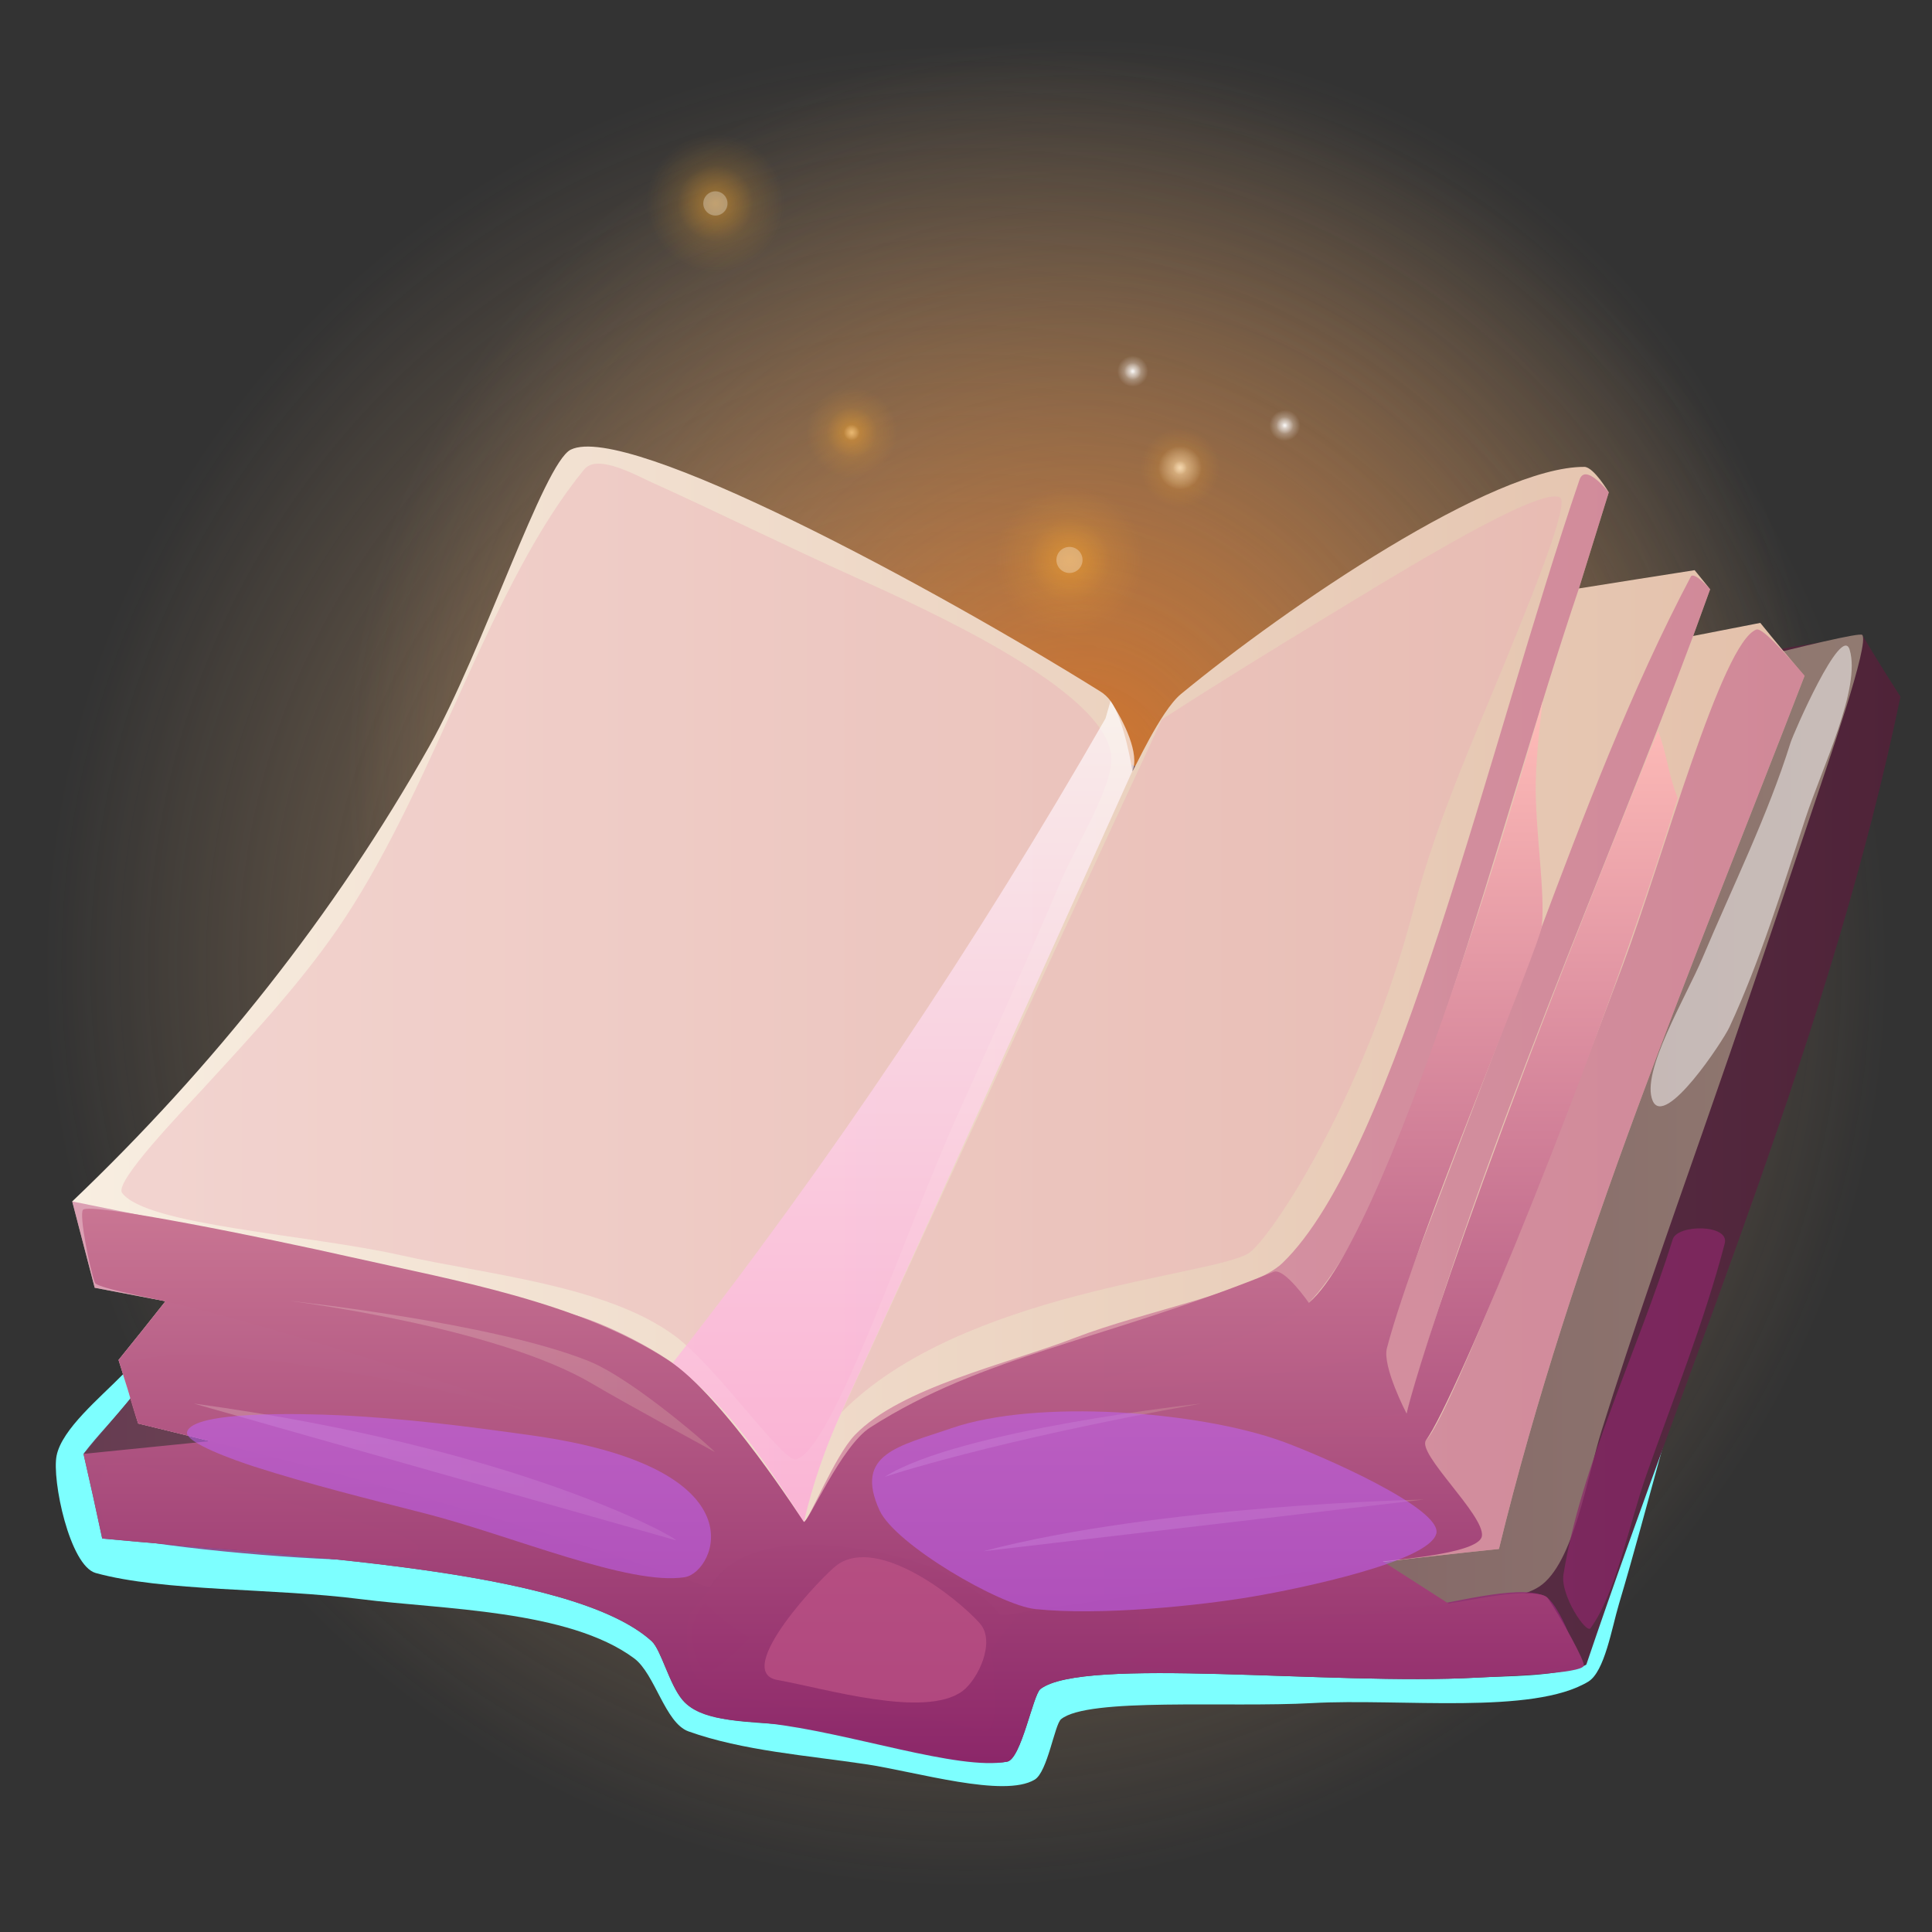 <svg width="50" height="50" viewBox="0 0 50 50" fill="none" xmlns="http://www.w3.org/2000/svg">
<rect x="0" y="0" width="50" height="50" fill="#333333" stroke="none"/>
<g clip-path="url(#clip0_432_3806)">
<g opacity="0.61">
<path d="M25 49C38.255 49 49 38.255 49 25C49 11.745 38.255 1 25 1C11.745 1 1 11.745 1 25C1 38.255 11.745 49 25 49Z" fill="url(#paint0_radial_432_3806)" style="mix-blend-mode:screen"/>
</g>
<g opacity="0.61">
<path d="M28 39C38.493 39 47 30.493 47 20C47 9.507 38.493 1 28 1C17.507 1 9 9.507 9 20C9 30.493 17.507 39 28 39Z" fill="url(#paint1_radial_432_3806)" style="mix-blend-mode:screen"/>
</g>
<path fill-rule="evenodd" clip-rule="evenodd" d="M3.185 35.565C2.571 36.19 1.604 36.985 1.465 37.671C1.338 38.295 1.803 40.524 2.479 40.71C4.234 41.194 7.063 41.094 9.339 41.386C11.433 41.654 14.713 41.657 16.412 42.918C16.952 43.319 17.211 44.59 17.817 44.808C19.219 45.31 20.897 45.431 22.41 45.658C23.728 45.856 25.986 46.537 26.779 46.056C27.112 45.854 27.294 44.629 27.46 44.493C28.153 43.923 31.791 44.196 33.957 44.076C36.235 43.949 39.673 44.389 41.105 43.52C41.528 43.263 41.711 42.14 41.898 41.513C42.285 40.214 42.633 38.901 42.993 37.596C43.499 35.774 44.04 33.975 44.636 32.182C41.415 35.178 38.484 38.409 35.763 41.865C24.991 39.207 14.186 37.01 3.183 35.566L3.185 35.565Z" fill="#7DFFFF"/>
<path d="M49.184 18.03C47.406 26.598 43.854 34.812 41.056 43.074C41.056 43.074 41.049 43.091 40.991 43.111C40.155 43.396 39.123 43.367 38.213 43.417C34.458 43.624 28.03 42.863 26.926 43.713C26.737 43.859 26.426 45.529 26.065 45.592C24.906 45.792 22.264 44.844 20.325 44.639C19.531 44.555 18.185 44.597 17.667 43.999C17.323 43.602 17.11 42.697 16.866 42.474C14.777 40.576 7.431 40.274 2.645 39.817C2.49 39.085 2.329 38.355 2.161 37.626C2.551 37.105 2.98 36.705 3.377 36.19C3.616 35.878 3.7 35.605 3.941 35.295C4.315 34.815 4.691 34.336 5.057 33.849C5.518 33.246 5.977 32.641 6.437 32.038C6.45 32.02 6.458 32.012 6.471 31.994C10.408 26.818 14.131 21.667 17.256 15.948C17.256 15.948 17.83 16.178 18.711 16.51C20.81 17.304 22.915 18.088 25.039 18.813C26.25 19.227 28.273 20.278 29.308 19.958C29.361 19.942 29.559 19.877 29.857 19.812C32.769 19.184 35.725 18.684 38.656 18.137C39.061 18.062 39.466 17.987 39.869 17.912C40.939 17.714 42.01 17.516 43.079 17.326C43.236 17.298 43.392 17.269 43.544 17.242C43.896 17.178 44.238 17.118 44.564 17.059C44.994 16.982 45.403 16.91 45.776 16.845C46.58 16.703 47.424 16.591 48.187 16.426C48.19 16.426 48.191 16.426 48.191 16.426C48.511 16.966 48.843 17.502 49.184 18.03Z" fill="url(#paint2_linear_432_3806)"/>
<path d="M48.191 16.428C48.402 16.621 47.319 19.712 46.795 21.283C45.906 23.95 45.002 26.613 44.075 29.267C43.171 31.851 42.264 34.423 41.446 37.035C41.08 38.2 40.728 40.476 39.837 41.06C39.206 41.473 37.971 41.437 37.078 41.538C35.487 41.717 33.891 41.838 32.298 42.011C30.075 42.254 27.851 42.496 25.625 42.714C25.625 42.714 25.625 42.714 25.625 42.716C25.704 43.196 25.901 44.789 25.478 44.805C24.331 44.847 22.224 44.341 20.586 44.171C19.812 44.09 18.888 43.892 18.285 43.625C17.741 43.383 17.706 42.408 17.832 41.797C12.677 40.16 7.444 38.79 2.163 37.629C8.291 30.354 14.602 23.372 19.512 15.182C21.503 16.097 23.497 17.01 25.497 17.908C27.434 18.778 29.8 20.33 31.456 20.439C33.633 20.581 36.956 19.155 39.667 18.489C42.507 17.794 48.057 16.306 48.192 16.431L48.191 16.428Z" fill="url(#paint3_linear_432_3806)"/>
<g style="mix-blend-mode:multiply" opacity="0.8">
<path d="M28.484 38.62C27.532 39.978 26.63 41.39 25.623 42.713C25.623 42.713 25.623 42.713 25.623 42.714C25.628 42.737 25.689 43.058 25.701 43.449C25.713 43.765 25.899 44.932 25.476 44.802C23.142 44.089 20.16 44.477 18.284 43.621C17.736 43.371 17.704 42.404 17.83 41.793C17.962 41.631 18.026 41.551 18.158 41.392C19.193 40.121 20.228 38.852 21.262 37.582C23.335 37.756 25.407 37.943 27.479 38.138C27.981 38.185 28.232 38.21 28.736 38.257C28.736 38.257 28.641 38.395 28.482 38.62H28.484Z" fill="#912774"/>
</g>
<g style="mix-blend-mode:multiply" opacity="0.5">
<path d="M25.624 42.714C25.628 42.737 25.79 43.303 25.701 43.449C25.693 43.462 25.64 43.479 25.608 43.489C23.418 44.223 19.703 43.105 18.157 41.392C19.192 40.121 20.227 38.852 21.261 37.582C23.334 37.756 25.406 37.943 27.477 38.138C27.906 38.344 28.471 38.582 28.481 38.62C28.582 39.004 26.627 41.39 25.621 42.713C25.621 42.713 25.621 42.713 25.621 42.714H25.624Z" fill="#BE5286"/>
</g>
<path d="M46.702 17.49C43.822 24.965 40.696 32.285 38.792 40.087C34.471 40.534 30.193 41.133 25.902 41.81C24.996 40.663 23.331 40.232 22.017 40.055C20.879 39.902 19.069 39.869 18.361 41.086C13.538 39.372 8.547 38.045 3.576 36.84C3.411 36.289 3.242 35.741 3.069 35.195C3.478 34.691 3.882 34.184 4.283 33.676C3.673 33.558 3.062 33.442 2.451 33.327C2.258 32.582 2.064 31.837 1.869 31.093C5.492 27.641 8.665 23.658 11.11 19.314C12.497 16.848 14.071 11.982 14.771 11.637C16.236 10.917 24.212 15.234 28.478 17.896C28.578 17.958 28.671 18.043 28.742 18.143C29.105 18.644 29.307 19.956 29.307 19.956C29.337 19.962 30.027 18.403 30.563 17.962C33.316 15.693 38.646 12.068 41.004 12.083C41.246 12.085 41.635 12.742 41.635 12.742C41.379 13.572 41.121 14.401 40.862 15.229C41.86 15.069 42.859 14.912 43.857 14.756C44.016 14.955 44.096 15.053 44.258 15.25C44.084 15.735 43.995 15.977 43.819 16.459C44.398 16.345 44.977 16.231 45.556 16.12C45.93 16.582 46.313 17.04 46.702 17.489V17.49Z" fill="url(#paint4_linear_432_3806)"/>
<g style="mix-blend-mode:multiply" opacity="0.38">
<path d="M15.122 12.144C12.698 15.095 11.329 20.106 8.935 23.745C7.89 25.334 6.549 26.762 5.258 28.171C4.712 28.766 2.951 30.585 3.159 30.871C3.777 31.714 8.008 31.95 10.379 32.487C12.576 32.983 15.679 33.259 17.456 34.566C18.553 35.373 20.266 37.857 20.601 37.769C21.556 37.521 23.47 31.756 24.808 28.794C25.707 26.802 26.601 24.81 27.46 22.8C27.906 21.755 28.829 20.324 28.758 19.553C28.602 17.883 24.132 15.837 22.111 14.929C20.368 14.145 18.643 13.287 16.895 12.496C16.457 12.299 15.458 11.734 15.122 12.146V12.144Z" fill="#EAACB6"/>
</g>
<g style="mix-blend-mode:multiply" opacity="0.38">
<path d="M30.072 18.614C31.505 17.694 32.955 16.797 34.412 15.914C36.2 14.829 39.863 12.566 40.373 12.875C40.627 13.029 39.609 15.502 39.289 16.304C38.359 18.634 37.224 21.067 36.592 23.495C35.294 28.485 32.847 32.091 32.32 32.43C31.386 33.031 24.873 33.408 21.773 36.559C24.534 30.575 27.297 24.592 30.07 18.614H30.072Z" fill="#EAACB6"/>
</g>
<g style="mix-blend-mode:multiply" opacity="0.5">
<path d="M46.702 17.49C43.822 24.965 40.696 32.285 38.792 40.087C34.471 40.534 30.193 41.133 25.902 41.81C24.996 40.663 23.331 40.232 22.017 40.055C20.879 39.902 19.069 39.869 18.361 41.086C13.538 39.372 8.547 38.045 3.576 36.84C3.436 36.47 3.068 35.335 3.42 35.233C5.978 34.493 13.893 36.58 13.893 36.58C13.905 36.552 7.37 34.358 4.283 33.676C3.673 33.558 3.062 33.442 2.451 33.327C2.258 32.582 2.064 31.837 1.869 31.093C4.555 31.629 7.236 32.189 9.905 32.798C11.574 33.18 13.245 33.574 14.894 34.037C15.719 34.27 17.025 34.947 17.614 35.432C18.871 36.468 20.807 39.388 20.807 39.388C20.921 39.378 21.594 37.687 22.125 37.136C23.314 35.904 26.047 35.308 27.83 34.618C29.601 33.932 32.431 33.422 33.193 32.684C36.149 29.827 38.542 19.24 40.878 12.415C41.031 11.968 41.635 12.742 41.635 12.742C41.379 13.572 41.121 14.401 40.862 15.229C38.756 21.468 36.414 31.105 33.875 33.714C32.893 34.722 26.782 36.138 26.782 36.138C26.783 36.145 34.731 35.63 35.757 34.886C35.757 34.886 38.493 27.727 39.842 24.14C41.001 21.055 42.218 17.84 43.757 14.925C43.838 14.773 44.258 15.248 44.258 15.248C44.084 15.733 43.995 15.976 43.819 16.458C41.688 22.185 38.362 29.681 36.404 36.578C35.04 36.749 33.675 36.919 32.314 37.112C33.847 37.004 36.911 37.264 36.911 37.264C37.503 36.7 40.448 29.117 41.99 24.999C43.053 22.165 44.557 16.625 45.456 16.292C45.627 16.229 46.372 17.108 46.704 17.487L46.702 17.49Z" fill="#BE5286"/>
</g>
<g style="mix-blend-mode:multiply" opacity="0.8">
<path d="M40.061 41.363C40.346 41.585 40.919 42.846 40.692 42.994C40.029 43.425 37.705 43.357 35.816 43.29C34.058 43.227 31.345 43.406 29.608 43.127C28.167 42.896 31.709 42.181 31.882 42.154C33.332 41.93 35.295 41.813 36.762 41.6C37.714 41.461 39.534 40.95 40.061 41.363Z" fill="#912774"/>
</g>
<g style="mix-blend-mode:multiply" opacity="0.8">
<path d="M2.736 37.94C2.554 38.104 2.486 39.567 2.912 39.717C3.7 39.996 7.616 40.37 9.335 40.37C11.213 40.37 11.238 39.971 9.858 39.561C8.622 39.194 7.357 38.856 6.095 38.547C5.134 38.312 3.069 37.636 2.736 37.938V37.94Z" fill="#912774"/>
</g>
<g style="mix-blend-mode:multiply" opacity="0.8">
<path d="M20.745 40.193C20.045 39.853 17.992 41.194 17.912 42.18C17.886 42.498 18.015 43.345 18.38 43.248C18.894 43.113 21.278 40.452 20.745 40.192V40.193Z" fill="#912774"/>
</g>
<path style="mix-blend-mode:multiply" opacity="0.7" d="M21.773 36.559C21.364 37.449 21.025 38.428 20.806 39.388C19.665 37.613 18.808 36.369 17.406 35.276C21.481 30.084 25.328 24.321 28.611 18.592C28.661 18.414 28.687 18.325 28.739 18.144C29.097 18.677 29.5 19.523 29.304 19.958C26.686 25.772 24.3 31.063 21.77 36.559H21.773Z" fill="url(#paint5_linear_432_3806)"/>
<path style="mix-blend-mode:multiply" opacity="0.99" d="M40.989 43.111C40.898 43.313 39.121 43.367 38.212 43.417C34.456 43.624 28.03 42.861 26.924 43.713C26.734 43.859 26.431 45.522 26.064 45.592C24.805 45.833 21.956 44.828 19.87 44.6C19.167 44.523 18.125 44.549 17.667 43.999C17.323 43.586 17.11 42.697 16.866 42.474C14.777 40.576 7.431 40.274 2.645 39.817C2.49 39.085 2.329 38.355 2.161 37.626C3.25 37.517 4.338 37.407 5.427 37.297C4.81 37.141 4.192 36.99 3.574 36.842C3.497 36.581 3.456 36.451 3.377 36.191C3.362 36.144 3.355 36.12 3.341 36.073C3.232 35.722 3.177 35.547 3.066 35.197C3.475 34.693 3.879 34.186 4.28 33.678C3.674 33.545 2.503 33.32 2.457 33.198C2.321 32.836 2.044 31.441 2.147 31.31C2.304 31.106 6.921 32.045 9.062 32.529C11.787 33.142 14.976 33.695 17.294 35.202C18.745 36.145 20.793 39.391 20.804 39.389C20.928 39.383 21.774 37.421 22.522 36.942C25.449 35.068 28.566 34.696 32.962 32.915C33.242 32.801 33.872 33.717 33.872 33.717C36.079 31.837 39.924 18.144 39.924 18.144C39.924 18.144 39.759 19.41 39.745 20.249C39.723 21.445 39.998 23.093 39.901 23.973C39.842 24.51 36.628 32.08 35.893 34.891C35.769 35.367 36.401 36.581 36.401 36.581C36.401 36.581 37.295 32.713 42.911 18.912C43.139 19.504 43.177 20.06 43.419 20.648C41.428 27.14 37.627 36.323 36.907 37.268C36.648 37.608 38.427 39.213 38.352 39.752C38.294 40.169 36.463 40.339 35.785 40.408C36.349 40.769 36.914 41.132 37.478 41.493C37.481 41.496 37.484 41.496 37.487 41.498C37.487 41.498 37.533 41.498 37.562 41.483C37.562 41.483 37.562 41.483 37.563 41.483C37.779 41.467 38.578 41.285 39.205 41.244C39.621 41.218 39.974 41.239 40.06 41.364C40.422 41.91 41.033 43.012 40.988 43.111H40.989Z" fill="url(#paint6_linear_432_3806)"/>
<g opacity="0.24">
<path d="M25.446 40.146C30.017 38.942 36.846 38.809 36.846 38.809C36.846 38.813 25.446 40.146 25.446 40.146Z" fill="url(#paint7_linear_432_3806)"/>
<path d="M31.093 36.323C25.673 37.287 22.896 38.221 22.896 38.221C24.811 37.001 31.093 36.323 31.093 36.323Z" fill="url(#paint8_linear_432_3806)"/>
<path d="M18.5 37.58C18.519 37.562 16.415 35.699 15.236 35.225C12.735 34.221 7.491 33.666 7.491 33.666C7.491 33.669 12.822 34.323 15.331 35.813C16.137 36.291 18.502 37.58 18.502 37.58H18.5Z" fill="url(#paint9_linear_432_3806)"/>
<path d="M17.497 39.864C17.543 39.815 13.459 37.472 5.017 36.324C5.012 36.324 17.497 39.864 17.497 39.864Z" fill="url(#paint10_linear_432_3806)"/>
</g>
<g style="mix-blend-mode:multiply" opacity="0.7">
<path d="M25.361 42.015C24.737 41.317 22.729 39.757 21.676 40.492C21.312 40.748 18.919 43.264 20.123 43.479C21.379 43.703 23.934 44.478 24.905 43.768C25.31 43.471 25.779 42.486 25.359 42.015H25.361Z" fill="#BE5286"/>
</g>
<g style="mix-blend-mode:multiply" opacity="0.7">
<path d="M40.462 40.751C40.377 41.282 41.053 42.293 41.163 42.138C41.831 41.211 42.146 39.484 42.609 38.168C43.304 36.193 44.109 34.203 44.636 32.181C44.766 31.678 43.415 31.681 43.292 32.069C42.387 34.957 40.91 37.948 40.461 40.751H40.462Z" fill="#8C2669"/>
</g>
<g style="mix-blend-mode:soft-light" opacity="0.5">
<path d="M47.87 16.817C47.66 16.12 46.418 18.972 46.34 19.218C45.747 21.114 44.84 22.941 44.066 24.778C43.632 25.811 42.456 27.744 42.77 28.485C43.083 29.224 44.59 26.943 44.755 26.587C45.547 24.885 46.126 22.991 46.725 21.178C47.164 19.848 48.166 17.801 47.869 16.816L47.87 16.817Z" fill="white"/>
</g>
<g style="mix-blend-mode:soft-light" opacity="0.5">
<path d="M17.733 40.814C18.493 40.69 19.788 37.997 13.776 37.15C12.137 36.919 10.457 36.704 8.789 36.627C7.795 36.581 4.985 36.509 4.841 37.059C4.768 37.336 6.12 37.807 6.585 37.957C8.037 38.422 9.521 38.79 10.998 39.167C13.235 39.737 16.291 41.051 17.733 40.816V40.814Z" fill="#C263FF"/>
</g>
<g style="mix-blend-mode:soft-light" opacity="0.5">
<path d="M37.171 39.695C37.347 39.044 34.184 37.664 33.176 37.3C31.032 36.525 26.846 36.194 24.626 36.961C23.28 37.426 22.091 37.615 22.762 39.087C23.163 39.967 25.867 41.545 26.796 41.643C28.481 41.821 31.061 41.552 32.425 41.319C33.668 41.107 36.974 40.416 37.169 39.695H37.171Z" fill="#C263FF"/>
</g>
<path opacity="0.3" d="M28.082 15.474C28.623 15.251 28.881 14.632 28.658 14.091C28.436 13.55 27.816 13.292 27.275 13.515C26.734 13.738 26.476 14.357 26.699 14.898C26.922 15.439 27.541 15.697 28.082 15.474Z" fill="url(#paint11_radial_432_3806)"/>
<path opacity="0.3" d="M28.486 16.24C29.451 15.794 29.873 14.65 29.427 13.684C28.981 12.719 27.837 12.297 26.871 12.743C25.905 13.189 25.484 14.333 25.93 15.299C26.376 16.265 27.52 16.686 28.486 16.24Z" fill="url(#paint12_radial_432_3806)"/>
<path opacity="0.3" fill-rule="evenodd" clip-rule="evenodd" d="M28.016 14.492C28.016 14.678 27.864 14.829 27.678 14.829C27.492 14.829 27.34 14.678 27.34 14.492C27.34 14.305 27.492 14.154 27.678 14.154C27.864 14.154 28.016 14.305 28.016 14.492Z" fill="white"/>
<path opacity="0.61" fill-rule="evenodd" clip-rule="evenodd" d="M22.248 11.194C22.248 11.308 22.156 11.4 22.042 11.4C21.928 11.4 21.835 11.308 21.835 11.194C21.835 11.08 21.928 10.988 22.042 10.988C22.156 10.988 22.248 11.08 22.248 11.194Z" fill="url(#paint13_radial_432_3806)"/>
<path opacity="0.3" fill-rule="evenodd" clip-rule="evenodd" d="M22.691 11.194C22.691 11.554 22.4 11.844 22.042 11.844C21.684 11.844 21.392 11.552 21.392 11.194C21.392 10.836 21.684 10.544 22.042 10.544C22.4 10.544 22.691 10.836 22.691 11.194Z" fill="url(#paint14_radial_432_3806)"/>
<path opacity="0.3" d="M22.042 12.374C22.693 12.374 23.221 11.845 23.221 11.194C23.221 10.543 22.693 10.014 22.042 10.014C21.39 10.014 20.862 10.543 20.862 11.194C20.862 11.845 21.39 12.374 22.042 12.374Z" fill="url(#paint15_radial_432_3806)"/>
<path opacity="0.61" fill-rule="evenodd" clip-rule="evenodd" d="M30.719 12.107C30.719 12.206 30.638 12.287 30.538 12.287C30.439 12.287 30.358 12.206 30.358 12.107C30.358 12.007 30.439 11.926 30.538 11.926C30.638 11.926 30.719 12.007 30.719 12.107Z" fill="url(#paint16_radial_432_3806)"/>
<path opacity="0.61" d="M30.54 12.671C30.851 12.671 31.104 12.418 31.104 12.107C31.104 11.795 30.851 11.542 30.54 11.542C30.228 11.542 29.975 11.795 29.975 12.107C29.975 12.418 30.228 12.671 30.54 12.671Z" fill="url(#paint17_radial_432_3806)"/>
<path opacity="0.3" d="M30.54 13.132C31.106 13.132 31.565 12.673 31.565 12.107C31.565 11.54 31.106 11.082 30.54 11.082C29.973 11.082 29.515 11.54 29.515 12.107C29.515 12.673 29.973 13.132 30.54 13.132Z" fill="url(#paint18_radial_432_3806)"/>
<path opacity="0.3" d="M18.515 6.249C19.058 6.249 19.499 5.808 19.499 5.265C19.499 4.721 19.058 4.28 18.515 4.28C17.971 4.28 17.53 4.721 17.53 5.265C17.53 5.808 17.971 6.249 18.515 6.249Z" fill="url(#paint19_radial_432_3806)"/>
<path opacity="0.3" d="M18.515 7.053C19.503 7.053 20.303 6.253 20.303 5.265C20.303 4.277 19.503 3.476 18.515 3.476C17.527 3.476 16.726 4.277 16.726 5.265C16.726 6.253 17.527 7.053 18.515 7.053Z" fill="url(#paint20_radial_432_3806)"/>
<path opacity="0.3" d="M18.515 5.578C18.688 5.578 18.828 5.438 18.828 5.265C18.828 5.092 18.688 4.951 18.515 4.951C18.341 4.951 18.201 5.092 18.201 5.265C18.201 5.438 18.341 5.578 18.515 5.578Z" fill="white"/>
<path opacity="0.61" fill-rule="evenodd" clip-rule="evenodd" d="M33.322 11.011C33.322 11.05 33.29 11.082 33.251 11.082C33.212 11.082 33.18 11.05 33.18 11.011C33.18 10.972 33.212 10.94 33.251 10.94C33.29 10.94 33.322 10.972 33.322 11.011Z" fill="url(#paint21_radial_432_3806)"/>
<path opacity="0.61" fill-rule="evenodd" clip-rule="evenodd" d="M33.472 11.011C33.472 11.133 33.372 11.232 33.251 11.232C33.13 11.232 33.03 11.132 33.03 11.011C33.03 10.889 33.13 10.79 33.251 10.79C33.372 10.79 33.472 10.889 33.472 11.011Z" fill="url(#paint22_radial_432_3806)"/>
<path opacity="0.61" fill-rule="evenodd" clip-rule="evenodd" d="M33.652 11.011C33.652 11.233 33.473 11.412 33.251 11.412C33.029 11.412 32.85 11.233 32.85 11.011C32.85 10.788 33.029 10.609 33.251 10.609C33.473 10.609 33.652 10.788 33.652 11.011Z" fill="url(#paint23_radial_432_3806)"/>
<path opacity="0.61" fill-rule="evenodd" clip-rule="evenodd" d="M29.386 9.609C29.386 9.648 29.354 9.68 29.315 9.68C29.276 9.68 29.244 9.648 29.244 9.609C29.244 9.57 29.276 9.538 29.315 9.538C29.354 9.538 29.386 9.57 29.386 9.609Z" fill="url(#paint24_radial_432_3806)"/>
<path opacity="0.61" fill-rule="evenodd" clip-rule="evenodd" d="M29.536 9.609C29.536 9.732 29.436 9.83 29.315 9.83C29.194 9.83 29.094 9.73 29.094 9.609C29.094 9.488 29.194 9.388 29.315 9.388C29.436 9.388 29.536 9.488 29.536 9.609Z" fill="url(#paint25_radial_432_3806)"/>
<path opacity="0.61" fill-rule="evenodd" clip-rule="evenodd" d="M29.717 9.609C29.717 9.831 29.538 10.01 29.315 10.01C29.093 10.01 28.914 9.831 28.914 9.609C28.914 9.387 29.093 9.207 29.315 9.207C29.538 9.207 29.717 9.387 29.717 9.609Z" fill="url(#paint26_radial_432_3806)"/>
</g>
<defs>
<radialGradient id="paint0_radial_432_3806" cx="0" cy="0" r="1" gradientUnits="userSpaceOnUse" gradientTransform="translate(25 25) rotate(90) scale(24)">
<stop stop-color="#F8BE83"/>
<stop offset="1" stop-color="#F8BE83" stop-opacity="0"/>
</radialGradient>
<radialGradient id="paint1_radial_432_3806" cx="0" cy="0" r="1" gradientUnits="userSpaceOnUse" gradientTransform="translate(28 20) rotate(90) scale(19)">
<stop stop-color="#FF7410"/>
<stop offset="1" stop-color="#F8BE83" stop-opacity="0"/>
</radialGradient>
<linearGradient id="paint2_linear_432_3806" x1="2.161" y1="30.784" x2="49.184" y2="30.784" gradientUnits="userSpaceOnUse">
<stop stop-color="#734B6D"/>
<stop offset="1" stop-color="#4F2338"/>
</linearGradient>
<linearGradient id="paint3_linear_432_3806" x1="2.161" y1="29.992" x2="48.218" y2="29.992" gradientUnits="userSpaceOnUse">
<stop stop-color="#663C51"/>
<stop offset="1" stop-color="#917A71"/>
</linearGradient>
<linearGradient id="paint4_linear_432_3806" x1="1.869" y1="26.686" x2="46.702" y2="26.686" gradientUnits="userSpaceOnUse">
<stop stop-color="#F8EEE1"/>
<stop offset="1" stop-color="#E3C0AA"/>
</linearGradient>
<linearGradient id="paint5_linear_432_3806" x1="23.383" y1="39.388" x2="23.383" y2="18.144" gradientUnits="userSpaceOnUse">
<stop stop-color="#FFA4DA"/>
<stop offset="1" stop-color="white"/>
</linearGradient>
<linearGradient id="paint6_linear_432_3806" x1="22.774" y1="18.144" x2="22.774" y2="45.629" gradientUnits="userSpaceOnUse">
<stop stop-color="#FFBDB8"/>
<stop offset="1" stop-color="#8C2669"/>
</linearGradient>
<linearGradient id="paint7_linear_432_3806" x1="25.446" y1="39.477" x2="36.847" y2="39.477" gradientUnits="userSpaceOnUse">
<stop stop-color="#F8EEE1"/>
<stop offset="1" stop-color="#E3C0AA"/>
</linearGradient>
<linearGradient id="paint8_linear_432_3806" x1="22.896" y1="37.273" x2="31.093" y2="37.273" gradientUnits="userSpaceOnUse">
<stop stop-color="#F8EEE1"/>
<stop offset="1" stop-color="#E3C0AA"/>
</linearGradient>
<linearGradient id="paint9_linear_432_3806" x1="7.491" y1="35.624" x2="18.5" y2="35.624" gradientUnits="userSpaceOnUse">
<stop stop-color="#F8EEE1"/>
<stop offset="1" stop-color="#E3C0AA"/>
</linearGradient>
<linearGradient id="paint10_linear_432_3806" x1="5.017" y1="38.093" x2="17.497" y2="38.093" gradientUnits="userSpaceOnUse">
<stop stop-color="#F8EEE1"/>
<stop offset="1" stop-color="#E3C0AA"/>
</linearGradient>
<radialGradient id="paint11_radial_432_3806" cx="0" cy="0" r="1" gradientUnits="userSpaceOnUse" gradientTransform="translate(27.679 14.494) rotate(67.61) scale(1.06)">
<stop stop-color="#FFAB2C"/>
<stop offset="1" stop-color="#FFAB2C" stop-opacity="0"/>
</radialGradient>
<radialGradient id="paint12_radial_432_3806" cx="0" cy="0" r="1" gradientUnits="userSpaceOnUse" gradientTransform="translate(27.678 14.492) rotate(65.22) scale(1.926)">
<stop stop-color="#FFAB2C"/>
<stop offset="1" stop-color="#FFAB2C" stop-opacity="0"/>
</radialGradient>
<radialGradient id="paint13_radial_432_3806" cx="0" cy="0" r="1" gradientUnits="userSpaceOnUse" gradientTransform="translate(22.042 11.194) rotate(90) scale(0.206)">
<stop stop-color="white"/>
<stop offset="1" stop-color="white" stop-opacity="0"/>
</radialGradient>
<radialGradient id="paint14_radial_432_3806" cx="0" cy="0" r="1" gradientUnits="userSpaceOnUse" gradientTransform="translate(22.042 11.194) rotate(90) scale(0.65)">
<stop stop-color="#FFAB2C"/>
<stop offset="1" stop-color="#FFAB2C" stop-opacity="0"/>
</radialGradient>
<radialGradient id="paint15_radial_432_3806" cx="0" cy="0" r="1" gradientUnits="userSpaceOnUse" gradientTransform="translate(22.042 11.194) rotate(90) scale(1.18)">
<stop stop-color="#FFAB2C"/>
<stop offset="1" stop-color="#FFAB2C" stop-opacity="0"/>
</radialGradient>
<radialGradient id="paint16_radial_432_3806" cx="0" cy="0" r="1" gradientUnits="userSpaceOnUse" gradientTransform="translate(30.538 12.107) rotate(90) scale(0.18)">
<stop stop-color="white"/>
<stop offset="1" stop-color="white" stop-opacity="0"/>
</radialGradient>
<radialGradient id="paint17_radial_432_3806" cx="0" cy="0" r="1" gradientUnits="userSpaceOnUse" gradientTransform="translate(30.54 12.107) rotate(90) scale(0.565)">
<stop stop-color="white"/>
<stop offset="1" stop-color="white" stop-opacity="0"/>
</radialGradient>
<radialGradient id="paint18_radial_432_3806" cx="0" cy="0" r="1" gradientUnits="userSpaceOnUse" gradientTransform="translate(30.54 12.107) rotate(90) scale(1.025)">
<stop stop-color="#FFAB2C"/>
<stop offset="1" stop-color="#FFAB2C" stop-opacity="0"/>
</radialGradient>
<radialGradient id="paint19_radial_432_3806" cx="0" cy="0" r="1" gradientUnits="userSpaceOnUse" gradientTransform="translate(18.515 5.265) rotate(90) scale(0.985)">
<stop stop-color="#FFAB2C"/>
<stop offset="1" stop-color="#FFAB2C" stop-opacity="0"/>
</radialGradient>
<radialGradient id="paint20_radial_432_3806" cx="0" cy="0" r="1" gradientUnits="userSpaceOnUse" gradientTransform="translate(18.515 5.265) rotate(90) scale(1.789)">
<stop stop-color="#FFAB2C"/>
<stop offset="1" stop-color="#FFAB2C" stop-opacity="0"/>
</radialGradient>
<radialGradient id="paint21_radial_432_3806" cx="0" cy="0" r="1" gradientUnits="userSpaceOnUse" gradientTransform="translate(33.251 11.011) rotate(90) scale(0.071 0.071)">
<stop stop-color="white"/>
<stop offset="1" stop-color="white" stop-opacity="0"/>
</radialGradient>
<radialGradient id="paint22_radial_432_3806" cx="0" cy="0" r="1" gradientUnits="userSpaceOnUse" gradientTransform="translate(33.251 11.011) rotate(90) scale(0.221)">
<stop stop-color="white"/>
<stop offset="1" stop-color="white" stop-opacity="0"/>
</radialGradient>
<radialGradient id="paint23_radial_432_3806" cx="0" cy="0" r="1" gradientUnits="userSpaceOnUse" gradientTransform="translate(33.251 11.011) rotate(90) scale(0.401)">
<stop stop-color="white"/>
<stop offset="1" stop-color="white" stop-opacity="0"/>
</radialGradient>
<radialGradient id="paint24_radial_432_3806" cx="0" cy="0" r="1" gradientUnits="userSpaceOnUse" gradientTransform="translate(29.315 9.609) rotate(90) scale(0.071)">
<stop stop-color="white"/>
<stop offset="1" stop-color="white" stop-opacity="0"/>
</radialGradient>
<radialGradient id="paint25_radial_432_3806" cx="0" cy="0" r="1" gradientUnits="userSpaceOnUse" gradientTransform="translate(29.315 9.609) rotate(90) scale(0.221 0.221)">
<stop stop-color="white"/>
<stop offset="1" stop-color="white" stop-opacity="0"/>
</radialGradient>
<radialGradient id="paint26_radial_432_3806" cx="0" cy="0" r="1" gradientUnits="userSpaceOnUse" gradientTransform="translate(29.315 9.609) rotate(90) scale(0.401 0.401)">
<stop stop-color="white"/>
<stop offset="1" stop-color="white" stop-opacity="0"/>
</radialGradient>
<clipPath id="clip0_432_3806">
<rect width="50" height="50" fill="white"/>
</clipPath>
</defs>
</svg>
